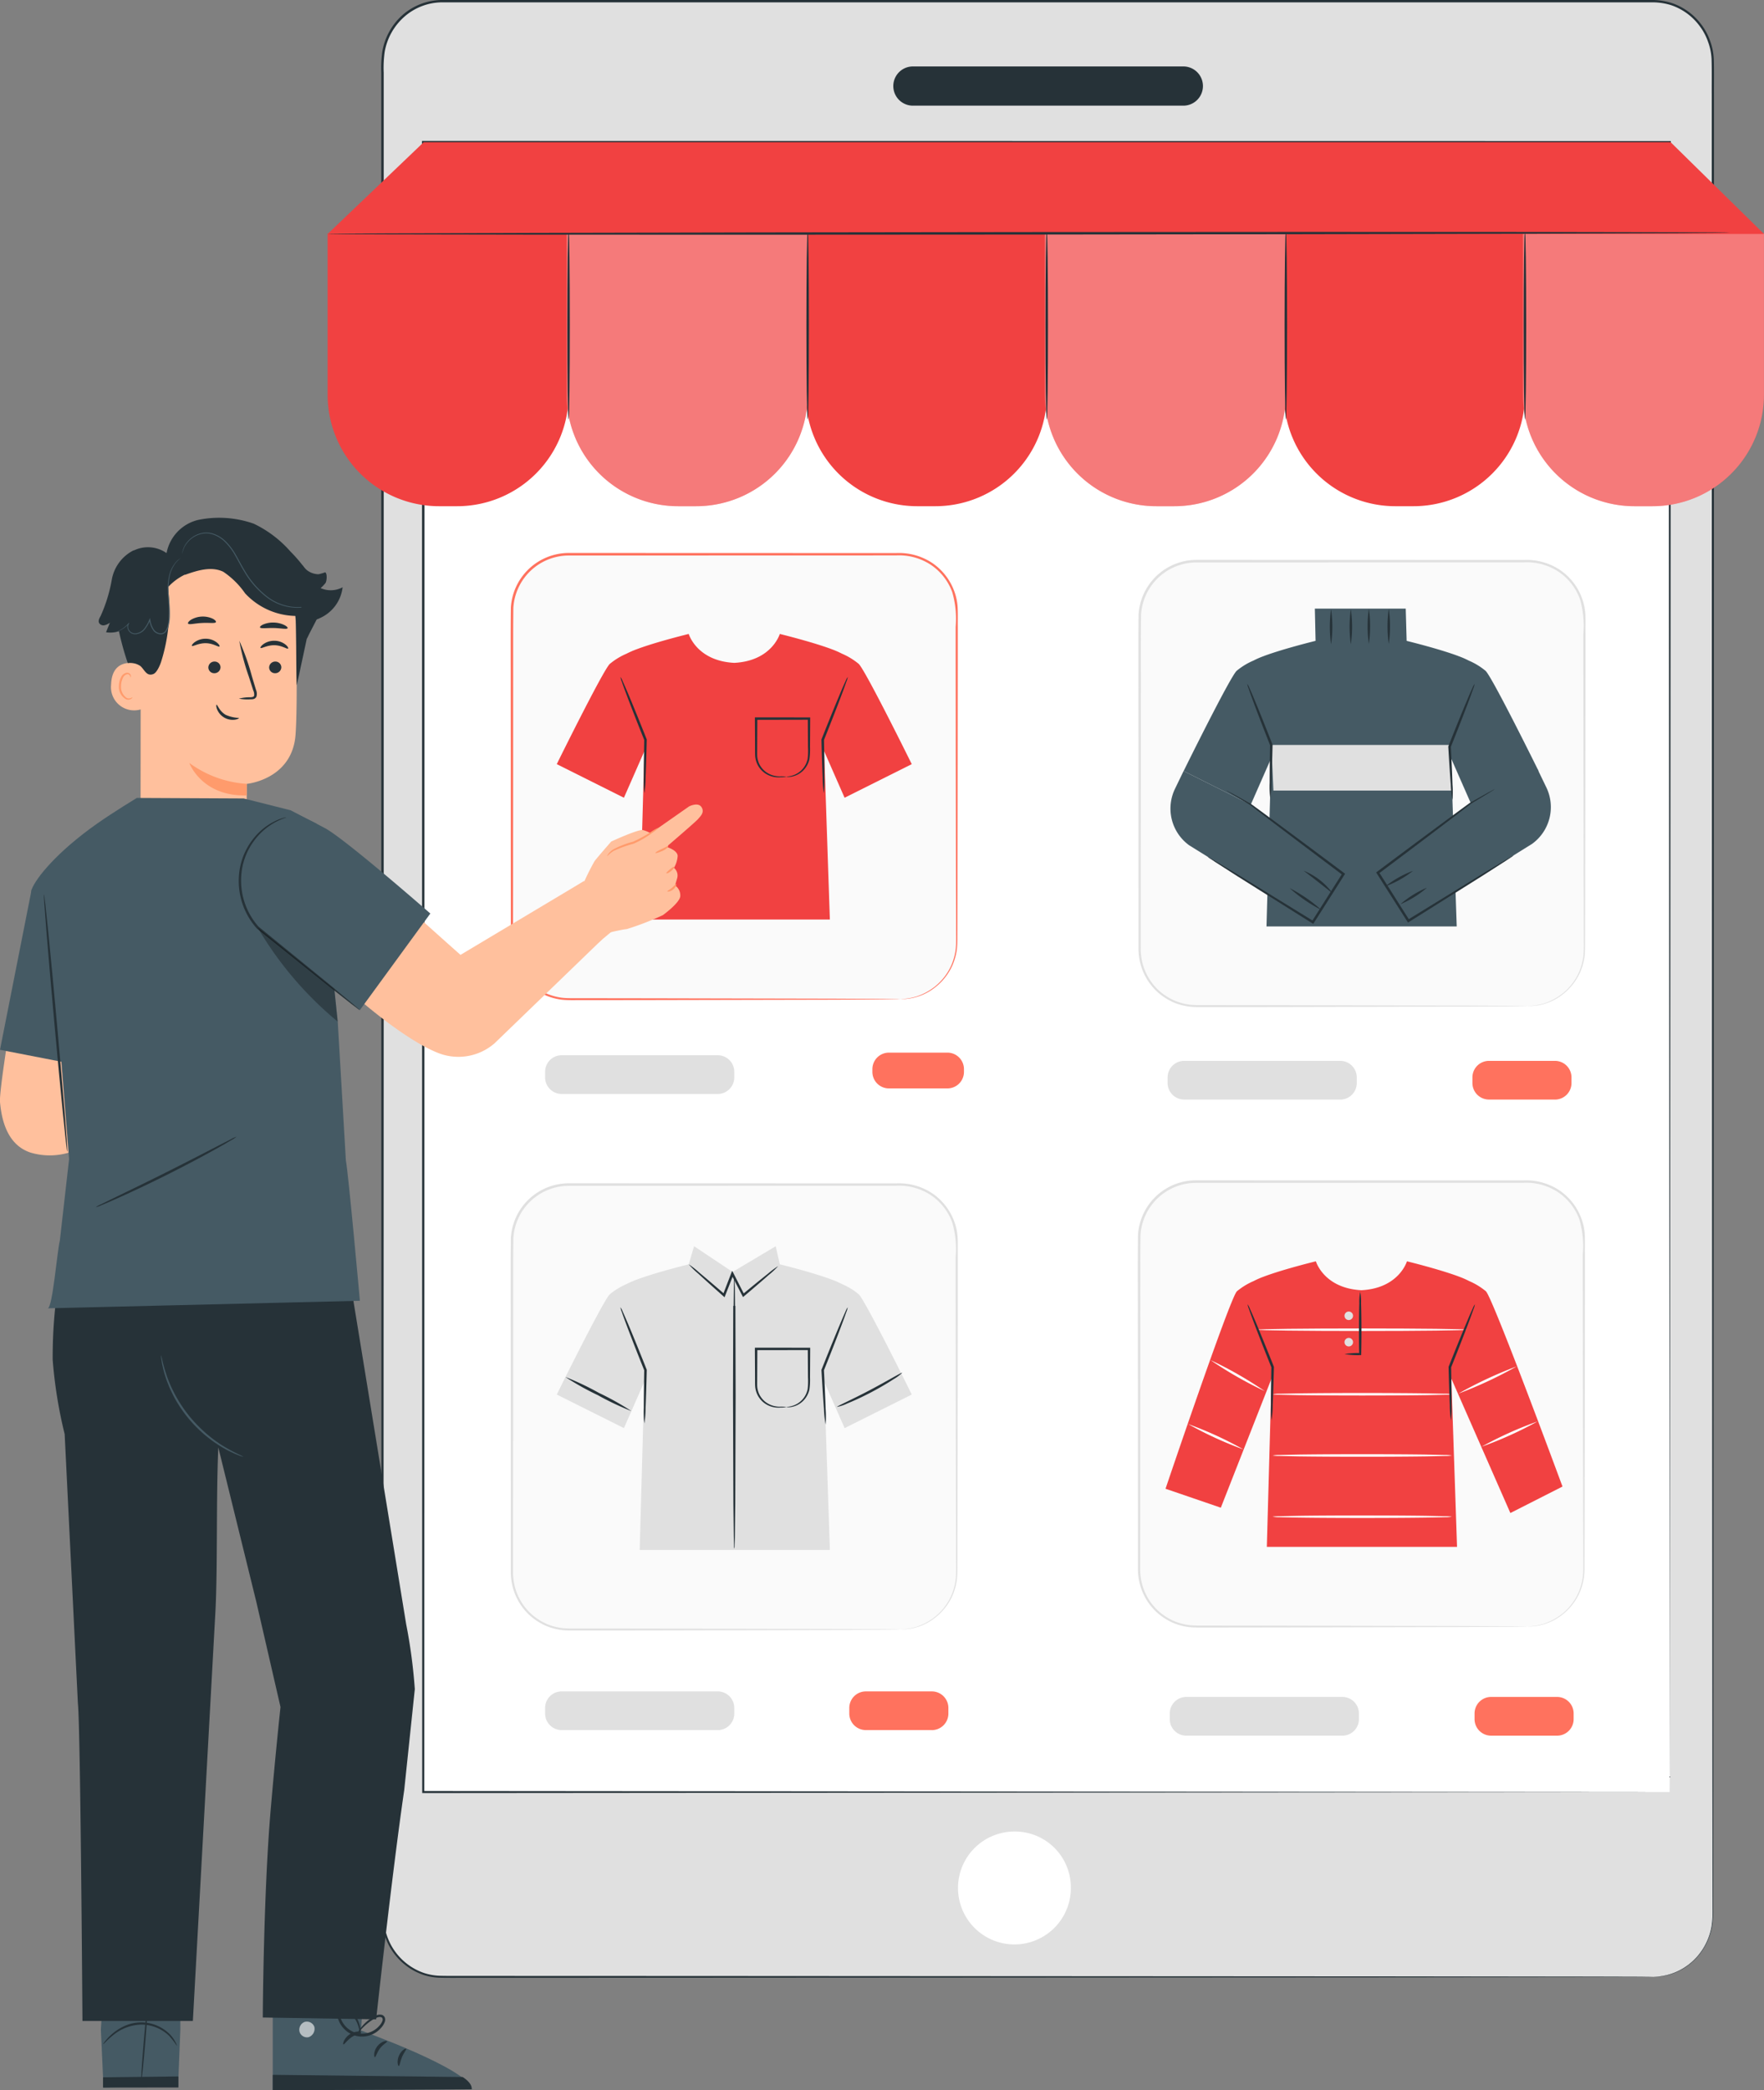 <svg xmlns="http://www.w3.org/2000/svg" xmlns:xlink="http://www.w3.org/1999/xlink" width="169.671" height="200.98" viewBox="0 0 169.671 200.98"><rect x="0" y="0" width="169.671" height="200.98" fill="#808080" stroke="none"/><defs><clipPath id="a"><rect width="169.671" height="200.981" fill="none"/></clipPath><clipPath id="c"><rect width="23.18" height="26.222" fill="none"/></clipPath><clipPath id="f"><rect width="1.482" height="1.535" fill="none"/></clipPath><clipPath id="g"><rect width="7.705" height="9.045" fill="none"/></clipPath></defs><g transform="translate(-1040.329 -6470.557)"><g transform="translate(1040.329 6470.557)"><g clip-path="url(#a)"><g clip-path="url(#a)"><path d="M200.589,190.214H84.047a5.811,5.811,0,0,1-5.711-5.907V6.165A5.811,5.811,0,0,1,84.047.258H200.589A5.812,5.812,0,0,1,206.3,6.166v178.14a5.812,5.812,0,0,1-5.711,5.908" transform="translate(-41.549 -0.137)" fill="#e0e0e0"/><path d="M200.451,190.077s.137-.011.406-.028a3.392,3.392,0,0,0,.5-.063,4.9,4.9,0,0,0,.683-.159,5.7,5.7,0,0,0,1.756-.9,5.818,5.818,0,0,0,1.723-2.1,5.99,5.99,0,0,0,.513-1.561,9.681,9.681,0,0,0,.1-1.828q0-1.929-.006-4.217c0-3.048-.007-6.565-.011-10.523-.009-15.838-.023-38.751-.038-67.064,0-14.157-.009-29.664-.015-46.312q0-12.485-.006-25.8,0-6.65,0-13.492,0-3.42,0-6.885c-.008-1.152.017-2.321-.018-3.47A5.6,5.6,0,0,0,205.693,4a5.55,5.55,0,0,0-.81-1.508,5.651,5.651,0,0,0-2.749-2,6.053,6.053,0,0,0-1.706-.267h-8.921l-14.539,0-29.986,0-63.058,0A5.548,5.548,0,0,0,80.3,1.612a5.838,5.838,0,0,0-1.889,3.383,10.909,10.909,0,0,0-.094,1.986V13q0,8,0,15.895,0,15.782,0,31.075c0,20.374,0,40.026-.007,58.746s-.008,36.51-.011,53.159q0,6.243,0,12.269a6.134,6.134,0,0,0,.7,2.836,5.77,5.77,0,0,0,1.956,2.126,5.658,5.658,0,0,0,1.3.622,5.545,5.545,0,0,0,1.416.245c.967.026,1.944.008,2.908.014l22.222.008,67.061.039,18.233.023,4.741.012c1.068,0,1.615.012,1.615.012s-.547.008-1.615.012l-4.741.012-18.233.023-67.061.038-22.222.008c-.967-.006-1.933.013-2.916-.012a5.744,5.744,0,0,1-1.466-.253,5.85,5.85,0,0,1-1.349-.642,5.966,5.966,0,0,1-2.023-2.2,6.332,6.332,0,0,1-.723-2.927q0-6.024,0-12.269c0-16.649-.007-34.438-.011-53.159s0-38.373-.007-58.746q0-15.28,0-31.075,0-7.891,0-15.895V6.98a11.172,11.172,0,0,1,.1-2.027A6.084,6.084,0,0,1,80.143,1.43,5.789,5.789,0,0,1,83.925,0l63.058,0,29.986,0,14.539,0h8.921A6.264,6.264,0,0,1,202.2.287a5.873,5.873,0,0,1,2.858,2.075,5.771,5.771,0,0,1,.84,1.566,5.8,5.8,0,0,1,.354,1.736c.035,1.174.009,2.325.017,3.483q0,3.465,0,6.885,0,6.84,0,13.492,0,13.3-.006,25.8c-.005,16.648-.01,32.155-.015,46.312-.016,28.313-.029,51.227-.039,67.064,0,3.958-.008,7.475-.011,10.523q0,2.286-.006,4.217a9.652,9.652,0,0,1-.107,1.838,6.015,6.015,0,0,1-.523,1.572,5.85,5.85,0,0,1-1.745,2.107,5.706,5.706,0,0,1-1.771.895,4.868,4.868,0,0,1-.687.153,3.378,3.378,0,0,1-.5.057c-.271.012-.407.015-.407.015" transform="translate(-41.411)" fill="#263238"/><path d="M207.074,380.335a5.428,5.428,0,1,1-5.427-5.329,5.379,5.379,0,0,1,5.427,5.329" transform="translate(-104.073 -198.9)" fill="#fff"/><path d="M210.925,17.374H184.791a1.886,1.886,0,0,1,0-3.77h26.134a1.886,1.886,0,0,1,0,3.77" transform="translate(-97.044 -7.215)" fill="#263238"/><rect width="119.894" height="158.636" transform="translate(40.712 13.673)" fill="#fff"/><path d="M206.45,187.615c0-.962-.045-64.615-.109-158.636l.109.109L86.569,29.1h-.013l.121-.121c-.008,59.046-.015,113.794-.022,158.636l-.1-.1,119.894.1-119.894.1h-.1v-.1c-.006-44.842-.014-99.59-.022-158.636v-.121h.134l119.881.012h.109v.109c-.064,94.021-.108,157.675-.109,158.636" transform="translate(-45.844 -15.306)" fill="#263238"/><path d="M79.558,74.03H77.812A10.718,10.718,0,0,1,67.1,63.313v-15.5h23.18v15.5A10.718,10.718,0,0,1,79.558,74.03" transform="translate(-35.587 -25.357)" fill="#f14141"/><path d="M128.527,74.03h-1.746a10.718,10.718,0,0,1-10.718-10.717v-15.5h23.18v15.5A10.717,10.717,0,0,1,128.527,74.03" transform="translate(-61.559 -25.357)" fill="#f14141"/><path d="M177.5,74.03h-1.745a10.718,10.718,0,0,1-10.718-10.717v-15.5h23.18v15.5A10.717,10.717,0,0,1,177.5,74.03" transform="translate(-87.532 -25.357)" fill="#f14141"/><path d="M226.466,74.03h-1.745A10.718,10.718,0,0,1,214,63.313v-15.5a0,0,0,0,1,0,0H237.18a0,0,0,0,1,0,0v15.5A10.717,10.717,0,0,1,226.466,74.03" transform="translate(-113.505 -25.357)" fill="#f14141"/><path d="M275.435,74.03H273.69a10.718,10.718,0,0,1-10.718-10.717v-15.5h23.181v15.5A10.718,10.718,0,0,1,275.435,74.03" transform="translate(-139.478 -25.357)" fill="#f14141"/><path d="M324.4,74.03h-1.745a10.718,10.718,0,0,1-10.718-10.717v-15.5h23.18v15.5A10.718,10.718,0,0,1,324.4,74.03" transform="translate(-165.451 -25.357)" fill="#f14141"/><g transform="translate(54.505 22.451)" opacity="0.3"><g clip-path="url(#c)"><path d="M128.527,74.03h-1.746a10.718,10.718,0,0,1-10.718-10.717v-15.5h23.18v15.5A10.717,10.717,0,0,1,128.527,74.03" transform="translate(-116.064 -47.808)" fill="#fff"/></g></g><g transform="translate(100.498 22.451)" opacity="0.3"><g clip-path="url(#c)"><path d="M226.466,74.03h-1.745A10.718,10.718,0,0,1,214,63.313v-15.5a0,0,0,0,1,0,0H237.18a0,0,0,0,1,0,0v15.5A10.717,10.717,0,0,1,226.466,74.03" transform="translate(-214.003 -47.808)" fill="#fff"/></g></g><g transform="translate(146.49 22.451)" opacity="0.3"><g clip-path="url(#c)"><path d="M324.4,74.03h-1.745a10.718,10.718,0,0,1-10.718-10.717v-15.5h23.18v15.5A10.718,10.718,0,0,1,324.4,74.03" transform="translate(-311.941 -47.808)" fill="#fff"/></g></g><path d="M116.32,47.192c.067,0,.121,4.066.121,9.082s-.054,9.082-.121,9.082-.121-4.065-.121-9.082.054-9.082.121-9.082" transform="translate(-61.631 -25.03)" fill="#263238"/><path d="M165.289,47.192c.067,0,.121,4.066.121,9.082s-.054,9.082-.121,9.082-.121-4.065-.121-9.082.054-9.082.121-9.082" transform="translate(-87.604 -25.03)" fill="#263238"/><path d="M214.258,47.192c.067,0,.121,4.066.121,9.082s-.054,9.082-.121,9.082-.121-4.065-.121-9.082.054-9.082.121-9.082" transform="translate(-113.576 -25.03)" fill="#263238"/><path d="M263.228,47.192c.067,0,.121,4.066.121,9.082s-.055,9.082-.121,9.082-.121-4.065-.121-9.082.054-9.082.121-9.082" transform="translate(-139.549 -25.03)" fill="#263238"/><path d="M312.2,47.192c.067,0,.121,4.066.121,9.082s-.054,9.082-.121,9.082-.121-4.065-.121-9.082.054-9.082.121-9.082" transform="translate(-165.522 -25.03)" fill="#263238"/><path d="M205.258,37.94l-8.979-8.823H76.339L67.1,37.94Z" transform="translate(-35.587 -15.443)" fill="#f14141"/><path d="M201.971,47.556c0,.067-30.195.149-67.434.183S67.1,47.747,67.1,47.681s30.188-.149,67.44-.184,67.435-.008,67.435.059" transform="translate(-35.587 -25.184)" fill="#263238"/><path d="M128.253,219.784H113.24a1.59,1.59,0,0,1-1.591-1.591v-.541a1.591,1.591,0,0,1,1.591-1.591h15.013a1.591,1.591,0,0,1,1.591,1.591v.541a1.591,1.591,0,0,1-1.591,1.591" transform="translate(-59.218 -114.597)" fill="#e0e0e0"/><path d="M185.9,218.969h-5.627a1.59,1.59,0,0,1-1.59-1.591v-.259a1.59,1.59,0,0,1,1.59-1.591H185.9a1.591,1.591,0,0,1,1.591,1.591v.259a1.591,1.591,0,0,1-1.591,1.591" transform="translate(-94.772 -114.315)" fill="#ff725e"/><path d="M128.253,350.028H113.24a1.59,1.59,0,0,1-1.591-1.591V347.9a1.591,1.591,0,0,1,1.591-1.591h15.013a1.591,1.591,0,0,1,1.591,1.591v.541a1.591,1.591,0,0,1-1.591,1.591" transform="translate(-59.218 -183.677)" fill="#e0e0e0"/><path d="M181.891,350.028h-6.349a1.59,1.59,0,0,1-1.59-1.591V347.9a1.591,1.591,0,0,1,1.59-1.591h6.349a1.591,1.591,0,0,1,1.591,1.591v.541a1.591,1.591,0,0,1-1.591,1.591" transform="translate(-92.262 -183.677)" fill="#ff725e"/><path d="M255.755,220.928H240.741a1.59,1.59,0,0,1-1.59-1.591V218.8a1.591,1.591,0,0,1,1.59-1.591h15.013a1.591,1.591,0,0,1,1.591,1.591v.541a1.591,1.591,0,0,1-1.591,1.591" transform="translate(-126.843 -115.204)" fill="#e0e0e0"/><path d="M309.52,220.928h-6.348a1.59,1.59,0,0,1-1.591-1.591V218.8a1.591,1.591,0,0,1,1.591-1.591h6.348a1.591,1.591,0,0,1,1.591,1.591v.541a1.591,1.591,0,0,1-1.591,1.591" transform="translate(-159.956 -115.204)" fill="#ff725e"/><path d="M256.194,351.172H241.181a1.59,1.59,0,0,1-1.591-1.591v-.541a1.591,1.591,0,0,1,1.591-1.591h15.013a1.591,1.591,0,0,1,1.591,1.591v.541a1.591,1.591,0,0,1-1.591,1.591" transform="translate(-127.076 -184.284)" fill="#e0e0e0"/><path d="M309.959,351.172h-6.348a1.59,1.59,0,0,1-1.591-1.591v-.541a1.591,1.591,0,0,1,1.591-1.591h6.348a1.591,1.591,0,0,1,1.591,1.591v.541a1.59,1.59,0,0,1-1.591,1.591" transform="translate(-160.189 -184.284)" fill="#ff725e"/><path d="M142.154,156.27H110.31a5.469,5.469,0,0,1-5.469-5.47V118.957a5.469,5.469,0,0,1,5.469-5.47h31.844a5.47,5.47,0,0,1,5.47,5.47V150.8a5.47,5.47,0,0,1-5.47,5.47" transform="translate(-55.607 -60.192)" fill="#fafafa"/><path d="M142.017,156.133s.141-.015.416-.033a6.043,6.043,0,0,0,1.2-.234,5.675,5.675,0,0,0,1.738-.93,5.472,5.472,0,0,0,1.626-2.119,5.74,5.74,0,0,0,.405-1.546c.05-.558.029-1.157.031-1.778q0-1.868-.01-4.051c-.006-2.907-.011-6.217-.018-9.874s-.009-7.666-.015-11.968q0-1.613,0-3.281a9.206,9.206,0,0,0-.324-3.312,5.386,5.386,0,0,0-2.069-2.646,5.569,5.569,0,0,0-3.339-.9l-31.473.009a5.35,5.35,0,0,0-5.337,5.033c-.032,2.7-.01,5.394-.018,8.023,0,5.265,0,10.343-.007,15.181q0,3.628-.005,7.069,0,.859,0,1.706a5.676,5.676,0,0,0,.2,1.633,5.4,5.4,0,0,0,1.718,2.665,5.835,5.835,0,0,0,1.332.821,5.7,5.7,0,0,0,1.486.394c.5.052,1.02.039,1.53.041l1.513,0,5.743.008,17.33.038,4.712.023,1.225.012c.276,0,.417.012.417.012s-.141.009-.417.013l-1.225.012-4.712.023-17.33.038-5.743.008-1.513,0c-.508,0-1.023.014-1.552-.039a5.911,5.911,0,0,1-1.542-.405,6.053,6.053,0,0,1-1.383-.849,5.6,5.6,0,0,1-1.789-2.763,5.909,5.909,0,0,1-.214-1.689q0-.847,0-1.706,0-3.438-.005-7.069c0-4.838,0-9.916-.007-15.181.007-2.635-.018-5.3.015-8.037a5.59,5.59,0,0,1,5.577-5.261l31.473.01a5.786,5.786,0,0,1,3.461.94,5.6,5.6,0,0,1,2.148,2.756,5.318,5.318,0,0,1,.323,1.7c.018.571,0,1.127.008,1.684q0,1.667,0,3.281c-.005,4.3-.01,8.309-.015,11.968s-.013,6.967-.018,9.874q-.006,2.179-.01,4.051c-.006.622.012,1.217-.042,1.79a5.813,5.813,0,0,1-.423,1.572,5.525,5.525,0,0,1-1.668,2.138,5.279,5.279,0,0,1-2.976,1.132c-.277.01-.418.008-.418.008" transform="translate(-55.47 -60.056)" fill="#ff725e"/><path d="M148.182,142.32s-4.416-8.953-5.094-9.632a6.517,6.517,0,0,0-1.615-.987,8.47,8.47,0,0,0-1.018-.442l-.072-.028h0c-1.905-.7-4.893-1.429-4.893-1.429s-.762,2.594-4.38,2.78c-3.618-.186-4.38-2.78-4.38-2.78s-2.988.726-4.893,1.429h0l-.072.028a8.439,8.439,0,0,0-1.018.442,6.513,6.513,0,0,0-1.615.987c-.679.679-5.094,9.632-5.094,9.632l6.459,3.23,1.963-4.468-.447,16.18h18.293l-.547-16.18,1.963,4.468Z" transform="translate(-60.485 -68.846)" fill="#f14141"/><path d="M129.375,149.758a9.577,9.577,0,0,1-.049-1.477c0-.919.01-2.2.037-3.64l.008.047-.255-.64c-.594-1.49-1.119-2.843-1.487-3.827-.185-.492-.33-.891-.425-1.17a1.688,1.688,0,0,1-.125-.441,1.658,1.658,0,0,1,.213.406c.122.268.292.657.5,1.142.41.968.959,2.311,1.553,3.8l.255.64.009.023v.024c-.034,1.443-.076,2.721-.116,3.639a9.605,9.605,0,0,1-.112,1.474" transform="translate(-67.399 -73.517)" fill="#263238"/><path d="M168.474,149.758a9.6,9.6,0,0,1-.112-1.474c-.04-.918-.082-2.2-.116-3.639v-.024l.009-.023.255-.64c.594-1.49,1.143-2.833,1.553-3.8.2-.484.374-.874.5-1.142a1.658,1.658,0,0,1,.213-.406,1.688,1.688,0,0,1-.125.441c-.1.278-.24.678-.425,1.17-.369.984-.893,2.338-1.487,3.827l-.256.64.009-.047c.027,1.442.039,2.721.037,3.64a9.575,9.575,0,0,1-.049,1.477" transform="translate(-89.236 -73.517)" fill="#263238"/><path d="M157.67,152.581c0-.02.181-.016.495-.1a2.117,2.117,0,0,0,1.523-1.618,6.561,6.561,0,0,0,.034-1.141c-.005-.832-.011-1.752-.017-2.738l.115.115-2.935.006-2.15,0,.118-.118c-.006,1.086-.011,2.1-.016,3.028,0,.229-.009.455.009.657a2.181,2.181,0,0,0,.148.579,2.09,2.09,0,0,0,.647.841,2.258,2.258,0,0,0,1.453.452,3.018,3.018,0,0,1,.576.041,3.022,3.022,0,0,1-.576.041,2.267,2.267,0,0,1-1.545-.412,2.222,2.222,0,0,1-.722-.89,2.338,2.338,0,0,1-.174-.628c-.025-.229-.019-.45-.022-.679,0-.924-.01-1.942-.015-3.028v-.118h.119l2.15,0,2.935.006h.116v.115c-.006.987-.012,1.907-.017,2.738a6.426,6.426,0,0,1-.062,1.177,2.255,2.255,0,0,1-.452.919,2.137,2.137,0,0,1-1.221.737,1.662,1.662,0,0,1-.381.038c-.087,0-.131-.007-.131-.013" transform="translate(-82.007 -77.895)" fill="#263238"/><path d="M142.154,285.33H110.31a5.469,5.469,0,0,1-5.469-5.47V248.017a5.469,5.469,0,0,1,5.469-5.47h31.844a5.47,5.47,0,0,1,5.47,5.47V279.86a5.47,5.47,0,0,1-5.47,5.47" transform="translate(-55.607 -128.645)" fill="#fafafa"/><path d="M142.017,285.193s.141-.016.416-.033a6.037,6.037,0,0,0,1.2-.234,5.675,5.675,0,0,0,1.738-.93,5.473,5.473,0,0,0,1.626-2.119,5.739,5.739,0,0,0,.405-1.546c.05-.558.029-1.157.031-1.778q0-1.868-.01-4.051c-.006-2.907-.011-6.217-.018-9.874s-.009-7.666-.015-11.968q0-1.613,0-3.281a9.2,9.2,0,0,0-.324-3.312,5.386,5.386,0,0,0-2.069-2.647,5.568,5.568,0,0,0-3.339-.9l-31.473.009a5.35,5.35,0,0,0-5.337,5.033c-.032,2.7-.01,5.394-.018,8.023,0,5.265,0,10.343-.007,15.181q0,3.628-.005,7.07,0,.859,0,1.706a5.676,5.676,0,0,0,.2,1.633,5.4,5.4,0,0,0,1.718,2.665,5.835,5.835,0,0,0,1.332.821,5.693,5.693,0,0,0,1.486.394c.5.051,1.02.039,1.53.041l1.513,0,5.743.008,17.33.038,4.712.023,1.225.012c.276,0,.417.012.417.012s-.141.008-.417.012l-1.225.012-4.712.023-17.33.039-5.743.008-1.513,0c-.508,0-1.023.014-1.552-.039a5.911,5.911,0,0,1-1.542-.405,6.054,6.054,0,0,1-1.383-.849,5.6,5.6,0,0,1-1.789-2.763,5.91,5.91,0,0,1-.214-1.689q0-.847,0-1.706,0-3.438-.005-7.07c0-4.838,0-9.916-.007-15.181.007-2.635-.018-5.3.015-8.037a5.59,5.59,0,0,1,5.577-5.261l31.473.01a5.786,5.786,0,0,1,3.461.94,5.6,5.6,0,0,1,2.148,2.756,5.313,5.313,0,0,1,.323,1.7c.018.571,0,1.127.008,1.684q0,1.667,0,3.281c-.005,4.3-.01,8.309-.015,11.968s-.013,6.967-.018,9.874q-.006,2.179-.01,4.051c-.006.622.012,1.217-.042,1.79a5.813,5.813,0,0,1-.423,1.572,5.524,5.524,0,0,1-1.668,2.138,5.278,5.278,0,0,1-2.976,1.132c-.277.01-.418.009-.418.009" transform="translate(-55.47 -128.508)" fill="#e0e0e0"/><path d="M135.491,256.9s2.988.726,4.893,1.43h0l.072.028a8.361,8.361,0,0,1,1.018.442,6.5,6.5,0,0,1,1.615.987c.679.679,5.094,9.632,5.094,9.632l-6.459,3.229-1.963-4.468.547,16.18H122.014l.447-16.18-1.963,4.468-6.459-3.229s4.415-8.954,5.094-9.632a6.507,6.507,0,0,1,1.615-.987,8.358,8.358,0,0,1,1.018-.442l.072-.028h0c1.906-.7,4.893-1.43,4.893-1.43l.513-1.74,3.707,2.471,4.145-2.471Z" transform="translate(-60.485 -135.332)" fill="#e0e0e0"/><path d="M129.375,278.817a9.576,9.576,0,0,1-.049-1.477c0-.919.01-2.2.037-3.64l.008.047-.255-.639c-.594-1.49-1.119-2.843-1.487-3.827-.185-.492-.33-.891-.425-1.17a1.688,1.688,0,0,1-.125-.441,1.659,1.659,0,0,1,.213.406c.122.268.292.657.5,1.142.41.968.959,2.311,1.553,3.8l.255.64.009.023v.024c-.034,1.443-.076,2.721-.116,3.639a9.6,9.6,0,0,1-.112,1.474" transform="translate(-67.399 -141.969)" fill="#263238"/><path d="M168.651,278.95a10.085,10.085,0,0,1-.163-1.512c-.073-.942-.158-2.253-.241-3.729v-.026l.01-.025.229-.575c.6-1.507,1.157-2.867,1.571-3.847.207-.49.378-.884.5-1.155a1.732,1.732,0,0,1,.215-.411,1.716,1.716,0,0,1-.127.446c-.1.282-.244.686-.431,1.184-.373,1-.9,2.365-1.506,3.872l-.23.575.008-.051c.077,1.476.134,2.789.163,3.733a10.084,10.084,0,0,1,0,1.521" transform="translate(-89.236 -141.969)" fill="#263238"/><path d="M157.67,281.641c0-.02.181-.016.495-.1a2.116,2.116,0,0,0,1.523-1.618,6.561,6.561,0,0,0,.034-1.141c-.005-.832-.011-1.752-.017-2.738l.115.115-2.935.006-2.15,0,.118-.118c-.006,1.086-.011,2.1-.016,3.028,0,.23-.009.456.009.657a2.181,2.181,0,0,0,.148.578,2.09,2.09,0,0,0,.647.841,2.257,2.257,0,0,0,1.453.452,3.032,3.032,0,0,1,.576.041,3.02,3.02,0,0,1-.576.041,2.267,2.267,0,0,1-1.545-.412,2.222,2.222,0,0,1-.722-.89,2.337,2.337,0,0,1-.174-.628c-.025-.229-.019-.45-.022-.679,0-.924-.01-1.942-.015-3.028v-.118h.119l2.15,0,2.935.006h.116v.115c-.006.986-.012,1.906-.017,2.738a6.426,6.426,0,0,1-.062,1.177,2.256,2.256,0,0,1-.452.919,2.139,2.139,0,0,1-1.221.737,1.663,1.663,0,0,1-.381.038c-.087,0-.131-.007-.131-.013" transform="translate(-82.007 -146.347)" fill="#263238"/><path d="M122.144,285.209a26.552,26.552,0,0,1-3.231-1.531,26.436,26.436,0,0,1-3.12-1.747,26.586,26.586,0,0,1,3.231,1.532,26.55,26.55,0,0,1,3.12,1.746" transform="translate(-61.415 -149.532)" fill="#263238"/><path d="M270.718,157.687H238.874a5.469,5.469,0,0,1-5.469-5.47V120.374a5.469,5.469,0,0,1,5.469-5.47h31.844a5.47,5.47,0,0,1,5.47,5.47v31.844a5.47,5.47,0,0,1-5.47,5.47" transform="translate(-123.796 -60.944)" fill="#fafafa"/><path d="M270.581,157.55s.141-.016.416-.033a6.037,6.037,0,0,0,1.2-.234,5.674,5.674,0,0,0,1.738-.93,5.471,5.471,0,0,0,1.626-2.119,5.736,5.736,0,0,0,.405-1.546c.05-.558.029-1.157.031-1.778q0-1.868-.01-4.051c-.006-2.907-.011-6.217-.018-9.874s-.01-7.666-.015-11.968q0-1.613,0-3.281a9.2,9.2,0,0,0-.324-3.312,5.386,5.386,0,0,0-2.069-2.647,5.568,5.568,0,0,0-3.339-.9l-31.473.009a5.35,5.35,0,0,0-5.337,5.033c-.032,2.7-.01,5.394-.018,8.023,0,5.265,0,10.343-.007,15.181q0,3.628-.005,7.07,0,.859,0,1.706a5.692,5.692,0,0,0,.2,1.633,5.4,5.4,0,0,0,1.719,2.665,5.835,5.835,0,0,0,1.332.821,5.694,5.694,0,0,0,1.486.394c.5.052,1.02.039,1.53.041l1.513,0,5.743.008,17.33.039,4.712.023,1.225.012c.276,0,.417.012.417.012s-.141.008-.417.012l-1.225.012-4.712.023-17.33.039-5.743.008-1.513,0c-.508,0-1.023.014-1.552-.039a5.91,5.91,0,0,1-1.542-.405,6.054,6.054,0,0,1-1.383-.849,5.6,5.6,0,0,1-1.789-2.763,5.908,5.908,0,0,1-.214-1.689q0-.847,0-1.706,0-3.438-.005-7.07c0-4.838,0-9.916-.007-15.181.007-2.635-.018-5.3.015-8.037a5.59,5.59,0,0,1,5.577-5.261l31.473.009a5.793,5.793,0,0,1,3.461.94,5.6,5.6,0,0,1,2.148,2.756,5.324,5.324,0,0,1,.323,1.7c.018.571,0,1.127.008,1.684q0,1.667,0,3.281c-.005,4.3-.01,8.309-.015,11.968s-.013,6.967-.018,9.874q-.006,2.179-.01,4.051c-.006.622.013,1.217-.042,1.79a5.811,5.811,0,0,1-.423,1.572,5.525,5.525,0,0,1-1.668,2.138A5.279,5.279,0,0,1,271,157.541c-.277.01-.418.009-.418.009" transform="translate(-123.659 -60.807)" fill="#e0e0e0"/><path d="M263.88,127.722s2.988.726,4.893,1.429h0l.072.029a8.36,8.36,0,0,1,1.018.442,6.49,6.49,0,0,1,1.615.987c.679.679,5.094,9.632,5.094,9.632l-6.459,3.23L268.149,139l.547,16.181H250.4L250.85,139l-1.963,4.469-6.459-3.23s4.415-8.953,5.094-9.632a6.493,6.493,0,0,1,1.615-.987,8.36,8.36,0,0,1,1.018-.442l.072-.029h0c1.906-.7,4.893-1.429,4.893-1.429l-.069-3.1h8.741Z" transform="translate(-128.581 -66.1)" fill="#455a64"/><path d="M253.439,172.412l-11.9-7.4a4.361,4.361,0,0,1-1.367-5.429l.827-1.712,6.46,3.229,8.916,6.679Z" transform="translate(-127.156 -83.735)" fill="#455a64"/><path d="M249.2,161.871a.67.67,0,0,1,.164.074l.461.248,1.731.971,0,0,0,0c1.982,1.449,5.219,3.848,8.948,6.637l.089.067-.06.094-.952,1.5-1.99,3.127-.063.1-.1-.062-7.209-4.531-2.094-1.343-.556-.369a.98.98,0,0,1-.185-.139.962.962,0,0,1,.207.1l.577.335,2.131,1.284,7.254,4.459-.161.037,1.984-3.13.953-1.5.029.16c-3.724-2.8-6.937-5.226-8.885-6.721l.006,0-1.7-1.026-.443-.278a.661.661,0,0,1-.146-.106" transform="translate(-131.213 -85.854)" fill="#263238"/><path d="M285.147,172.116l11.9-7.4a4.361,4.361,0,0,0,1.367-5.429l-.827-1.712-6.46,3.23-8.916,6.679Z" transform="translate(-149.68 -83.578)" fill="#455a64"/><path d="M293.265,161.575a.688.688,0,0,1-.146.106l-.443.278-1.7,1.026.006,0c-1.947,1.495-5.16,3.926-8.885,6.722l.029-.161.953,1.5,1.984,3.13-.161-.037,7.254-4.459,2.131-1.284.577-.335a.994.994,0,0,1,.207-.1.954.954,0,0,1-.185.139l-.556.369-2.094,1.343-7.209,4.531-.1.062-.063-.1-1.99-3.127-.952-1.5-.059-.094.089-.067c3.729-2.789,6.966-5.188,8.948-6.637l0,0h0l1.731-.972.461-.248a.675.675,0,0,1,.165-.075" transform="translate(-149.498 -85.698)" fill="#263238"/><path d="M272.5,128.112a11.784,11.784,0,0,1,0-3.371,11.781,11.781,0,0,1,0,3.371" transform="translate(-144.469 -66.161)" fill="#263238"/><path d="M276.541,128.112a11.784,11.784,0,0,1,0-3.371,11.784,11.784,0,0,1,0,3.371" transform="translate(-146.611 -66.161)" fill="#263238"/><path d="M280.233,128.035a11.784,11.784,0,0,1,0-3.371,11.784,11.784,0,0,1,0,3.371" transform="translate(-148.569 -66.121)" fill="#263238"/><path d="M284.313,128.035a11.784,11.784,0,0,1,0-3.371,11.781,11.781,0,0,1,0,3.371" transform="translate(-150.733 -66.121)" fill="#263238"/><path d="M277.828,156.915H260.593l-.2-4.389h17.142Z" transform="translate(-138.108 -80.899)" fill="#e0e0e0"/><path d="M257.67,151.011a9.528,9.528,0,0,1-.05-1.48c0-.919.01-2.2.038-3.638l.008.046-.219-.554c-.578-1.468-1.088-2.8-1.446-3.772-.179-.485-.32-.879-.412-1.153a1.628,1.628,0,0,1-.121-.435,1.6,1.6,0,0,1,.208.4c.119.263.285.648.484,1.125.4.954.935,2.278,1.512,3.747.075.19.148.377.217.554l.009.023v.024c-.033,1.439-.075,2.718-.116,3.637a9.594,9.594,0,0,1-.112,1.476" transform="translate(-135.496 -74.268)" fill="#263238"/><path d="M297.036,151.174a9.589,9.589,0,0,1-.161-1.471c-.072-.917-.156-2.2-.239-3.638v-.026l.01-.025.253-.637c.594-1.491,1.144-2.835,1.554-3.8.2-.484.374-.875.5-1.143a1.684,1.684,0,0,1,.213-.406,1.692,1.692,0,0,1-.125.441c-.1.278-.24.678-.425,1.17-.369.985-.894,2.339-1.488,3.829l-.255.637.008-.051c.075,1.443.131,2.722.159,3.642a9.59,9.59,0,0,1,0,1.48" transform="translate(-157.332 -74.268)" fill="#263238"/><path d="M267.2,183.941a14.251,14.251,0,0,1-3.056-2.1,14.252,14.252,0,0,1,3.056,2.1" transform="translate(-140.101 -96.447)" fill="#263238"/><path d="M269.816,180.462a187.049,187.049,0,0,0-2.809-2.194,6.467,6.467,0,0,1,2.809,2.194" transform="translate(-141.618 -94.548)" fill="#263238"/><path d="M286.415,178.3a9.563,9.563,0,0,1-2.646,1.485,9.562,9.562,0,0,1,2.646-1.485" transform="translate(-150.508 -94.564)" fill="#263238"/><path d="M289.377,181.754a9.354,9.354,0,0,1-2.547,1.585,9.356,9.356,0,0,1,2.547-1.585" transform="translate(-152.131 -96.397)" fill="#263238"/><path d="M149.663,259.043a7.806,7.806,0,0,1-.893.837c-.579.51-1.4,1.22-2.376,2.044l-.108.091-.066-.126-1.062-2.055.22-.011-.01.026-.8,2.029-.06.153-.122-.108c-.986-.874-1.826-1.63-2.415-2.172a8.211,8.211,0,0,1-.91-.89,8.31,8.31,0,0,1,1,.784c.615.512,1.475,1.244,2.472,2.106l-.182.045.785-2.033.01-.027.1-.252.122.24,1.049,2.061-.174-.035c.983-.811,1.829-1.5,2.433-1.976a7.859,7.859,0,0,1,.982-.731" transform="translate(-74.819 -137.297)" fill="#263238"/><path d="M150.257,287.452a1.384,1.384,0,0,1-.024-.3c-.006-.221-.014-.5-.023-.855-.009-.773-.023-1.839-.038-3.144-.009-2.681-.022-6.335-.036-10.371.009-3.239.017-6.233.023-8.659h.2c0,.557-.008,1.075-.011,1.563h-.173c.016-1.352.03-2.456.039-3.255.009-.363.017-.657.023-.885a1.457,1.457,0,0,1,.025-.309,1.458,1.458,0,0,1,.025.309c.006.228.014.521.023.885.009.8.023,1.9.039,3.255h-.173c0-.487-.007-1.006-.011-1.563h.2c.007,2.426.015,5.419.023,8.659-.014,4.037-.026,7.69-.035,10.371-.016,1.3-.029,2.371-.039,3.144-.009.351-.017.634-.023.855a1.386,1.386,0,0,1-.024.3" transform="translate(-79.631 -138.559)" fill="#263238"/><path d="M177.711,281.065a4.094,4.094,0,0,1-.837.623c-.538.353-1.3.811-2.171,1.267s-1.681.823-2.277,1.064a4.067,4.067,0,0,1-.988.333c-.027-.066,1.425-.7,3.153-1.612s3.081-1.734,3.12-1.675" transform="translate(-90.929 -149.072)" fill="#263238"/><path d="M270.606,284.723H238.762a5.469,5.469,0,0,1-5.469-5.47V247.41a5.469,5.469,0,0,1,5.469-5.47h31.844a5.47,5.47,0,0,1,5.47,5.47v31.844a5.47,5.47,0,0,1-5.47,5.47" transform="translate(-123.736 -128.323)" fill="#fafafa"/><path d="M270.469,284.586s.141-.016.416-.033a6.043,6.043,0,0,0,1.2-.234,5.676,5.676,0,0,0,1.738-.93,5.468,5.468,0,0,0,1.626-2.119,5.739,5.739,0,0,0,.405-1.546c.05-.558.029-1.157.031-1.778q0-1.868-.01-4.051c-.005-2.907-.011-6.217-.018-9.874s-.01-7.666-.015-11.968q0-1.614,0-3.281a9.214,9.214,0,0,0-.324-3.312,5.389,5.389,0,0,0-2.07-2.647,5.567,5.567,0,0,0-3.339-.9l-31.473.009a5.35,5.35,0,0,0-5.337,5.033c-.032,2.7-.01,5.394-.018,8.023,0,5.265,0,10.343-.007,15.181q0,3.628-.005,7.07,0,.859,0,1.706a5.675,5.675,0,0,0,.2,1.633,5.4,5.4,0,0,0,1.718,2.665,5.845,5.845,0,0,0,1.332.821,5.693,5.693,0,0,0,1.486.394c.5.052,1.02.039,1.53.041l1.513,0,5.743.008,17.33.038,4.712.023,1.225.012c.276,0,.417.012.417.012s-.141.008-.417.012l-1.225.012-4.712.023-17.33.039-5.743.008-1.513,0c-.508,0-1.023.014-1.552-.039a5.912,5.912,0,0,1-1.542-.405,6.068,6.068,0,0,1-1.383-.849,5.6,5.6,0,0,1-1.789-2.763,5.91,5.91,0,0,1-.214-1.689q0-.847,0-1.706,0-3.438-.005-7.07c0-4.838,0-9.916-.007-15.181.007-2.635-.018-5.3.015-8.037a5.59,5.59,0,0,1,5.577-5.261l31.473.01a5.79,5.79,0,0,1,3.461.94,5.6,5.6,0,0,1,2.148,2.756,5.314,5.314,0,0,1,.323,1.7c.018.571,0,1.127.008,1.684q0,1.667,0,3.281c-.005,4.3-.01,8.308-.015,11.968s-.013,6.967-.018,9.874q-.006,2.179-.01,4.051c-.006.622.013,1.217-.042,1.79a5.813,5.813,0,0,1-.423,1.572,5.525,5.525,0,0,1-1.668,2.138,5.278,5.278,0,0,1-2.976,1.132c-.277.01-.418.009-.418.009" transform="translate(-123.599 -128.186)" fill="#e0e0e0"/><path d="M276.906,279.911s-6.684-18.093-7.363-18.771a6.508,6.508,0,0,0-1.615-.987,8.217,8.217,0,0,0-1.018-.442l-.072-.028h0c-1.906-.7-4.893-1.429-4.893-1.429s-.762,2.593-4.38,2.78c-3.618-.186-4.38-2.78-4.38-2.78s-2.988.725-4.893,1.429h0l-.072.028a8.217,8.217,0,0,0-1.018.442,6.5,6.5,0,0,0-1.615.987c-.679.678-6.863,18.983-6.863,18.983l5.318,1.822,4.874-12.411-.448,16.18h18.294l-.547-16.18,5.677,12.923Z" transform="translate(-126.617 -136.976)" fill="#f14141"/><path d="M277.7,272.121c0,.067-4.5.121-10.047.121s-10.048-.054-10.048-.121,4.5-.121,10.048-.121,10.047.054,10.047.121" transform="translate(-136.631 -144.266)" fill="#fff"/><path d="M277.9,285.339a3.7,3.7,0,0,1-.678.047l-1.847.038c-1.56.022-3.716.036-6.1.036s-4.536-.014-6.1-.036l-1.848-.038a3.7,3.7,0,0,1-.677-.047,3.593,3.593,0,0,1,.677-.047l1.848-.039c1.56-.022,3.716-.036,6.1-.036s4.536.014,6.1.036l1.847.039a3.6,3.6,0,0,1,.678.047" transform="translate(-138.248 -151.277)" fill="#fff"/><path d="M277.9,297.873a3.656,3.656,0,0,1-.678.047l-1.847.038c-1.56.022-3.716.036-6.1.036s-4.536-.014-6.1-.036l-1.848-.038a3.653,3.653,0,0,1-.677-.047,3.647,3.647,0,0,1,.677-.047l1.848-.039c1.56-.022,3.716-.036,6.1-.036s4.536.014,6.1.036l1.847.039a3.649,3.649,0,0,1,.678.047" transform="translate(-138.248 -157.925)" fill="#fff"/><path d="M277.9,310.408a3.6,3.6,0,0,1-.678.047l-1.847.039c-1.56.022-3.716.036-6.1.036s-4.536-.014-6.1-.036l-1.848-.039a3.593,3.593,0,0,1-.677-.047,3.7,3.7,0,0,1,.677-.047l1.848-.038c1.56-.022,3.716-.035,6.1-.035s4.536.013,6.1.035l1.847.038a3.7,3.7,0,0,1,.678.047" transform="translate(-138.248 -164.573)" fill="#fff"/><path d="M257.827,278.21a9.578,9.578,0,0,1-.049-1.477c0-.919.01-2.2.037-3.64l.008.047-.255-.64c-.594-1.49-1.119-2.843-1.487-3.827-.185-.492-.33-.892-.425-1.17a1.686,1.686,0,0,1-.125-.441,1.67,1.67,0,0,1,.213.406c.122.268.292.657.5,1.142.409.968.959,2.311,1.553,3.8l.255.64.009.023v.024c-.034,1.443-.076,2.721-.116,3.639a9.6,9.6,0,0,1-.112,1.474" transform="translate(-135.529 -141.647)" fill="#263238"/><path d="M296.927,278.21a9.6,9.6,0,0,1-.112-1.474c-.04-.918-.082-2.2-.116-3.639v-.024l.009-.023.255-.64c.594-1.49,1.144-2.833,1.553-3.8.2-.484.374-.874.5-1.142a1.67,1.67,0,0,1,.213-.406,1.691,1.691,0,0,1-.125.441c-.1.278-.24.678-.425,1.17-.369.984-.893,2.337-1.487,3.827l-.255.64.008-.047c.026,1.443.039,2.721.037,3.64a9.585,9.585,0,0,1-.049,1.477" transform="translate(-157.366 -141.647)" fill="#263238"/><path d="M304.314,279.766a39.532,39.532,0,0,1-5.6,2.615,39.536,39.536,0,0,1,5.6-2.615" transform="translate(-158.434 -148.383)" fill="#fff"/><path d="M308.831,291.04a35.995,35.995,0,0,1-5.378,2.428,36.007,36.007,0,0,1,5.378-2.428" transform="translate(-160.949 -154.362)" fill="#fff"/><path d="M253.163,281.464a37.463,37.463,0,0,1-5.223-2.99,37.516,37.516,0,0,1,5.223,2.99" transform="translate(-131.505 -147.698)" fill="#fff"/><path d="M248.681,294.011a35.616,35.616,0,0,1-5.328-2.445,35.56,35.56,0,0,1,5.328,2.445" transform="translate(-129.072 -154.641)" fill="#fff"/><path d="M275.38,270.493a7.919,7.919,0,0,1,1.514-.1l-.1.1c-.015-.617-.024-1.393-.024-2.234,0-1.035.013-1.972.035-2.651a5.005,5.005,0,0,1,.085-1.1,4.97,4.97,0,0,1,.085,1.1c.022.678.036,1.615.036,2.651,0,.841-.009,1.617-.024,2.234l0,.1-.095,0a8.013,8.013,0,0,1-1.514-.1" transform="translate(-146.059 -140.294)" fill="#263238"/><path d="M276.2,268.943a.41.41,0,1,1-.41-.41.41.41,0,0,1,.41.41" transform="translate(-146.059 -142.427)" fill="#e0e0e0"/><path d="M276.2,274.347a.41.41,0,1,1-.41-.41.41.41,0,0,1,.41.41" transform="translate(-146.059 -145.294)" fill="#e0e0e0"/><path d="M28.806,119.873l-.015,17.159c0,2.918,3.5,8.149,8.113,7.942l.375.006c3.989-.481,1.72-5.224,1.72-7.948,0-1.291,0-2.369.011-2.5,0,0,4.368-.407,4.688-4.73.154-2.089.121-6.418.046-10.334a8.075,8.075,0,0,0-7.581-7.9l-.417-.025c-4.518-.014-7.053,3.816-6.941,8.331" transform="translate(-15.27 -59.161)" fill="#ffc09d"/><path d="M44.306,158.223a10.47,10.47,0,0,1-5.531-2.011s1.18,3.245,5.521,3.12Z" transform="translate(-20.566 -82.853)" fill="#ff9b6c"/><path d="M41.951,131.524c-.085.088-.588-.307-1.312-.318s-1.26.35-1.337.258c-.038-.041.05-.2.284-.37a1.81,1.81,0,0,1,1.072-.317,1.746,1.746,0,0,1,1.043.366c.22.179.293.343.251.382" transform="translate(-20.841 -69.362)" fill="#263238"/><path d="M43.844,136.022a.585.585,0,0,1-.6.555.56.56,0,0,1-.57-.564.586.586,0,0,1,.6-.556.56.56,0,0,1,.571.564" transform="translate(-22.634 -71.846)" fill="#263238"/><path d="M48.937,136.765a4.4,4.4,0,0,1,1.092-.129c.171-.007.333-.031.369-.145a.868.868,0,0,0-.082-.51l-.423-1.323a22.221,22.221,0,0,1-.919-3.451,22.309,22.309,0,0,1,1.2,3.369q.21.7.4,1.33a.985.985,0,0,1,.047.672.427.427,0,0,1-.294.231,1.149,1.149,0,0,1-.291.023,4.33,4.33,0,0,1-1.095-.066" transform="translate(-25.956 -69.591)" fill="#263238"/><path d="M41.19,126.766c-.068.162-.649.047-1.342.091-.694.029-1.261.2-1.344.05-.037-.074.07-.223.3-.369a2.273,2.273,0,0,1,2.046-.107c.246.121.365.258.336.335" transform="translate(-20.418 -66.955)" fill="#263238"/><path d="M55.9,128.013c-.074.131-.641-.007-1.325-.02s-1.252.081-1.325-.055c-.032-.065.079-.183.317-.29a2.391,2.391,0,0,1,1.01-.179,2.47,2.47,0,0,1,1.009.236c.237.12.348.245.315.308" transform="translate(-28.239 -67.608)" fill="#263238"/><path d="M25.759,135.924c-.072-.037-2.919-1.062-3.006,1.9a2.228,2.228,0,0,0,2.913,2.355c.008-.085.092-4.257.092-4.257" transform="translate(-12.067 -71.987)" fill="#ffc09d"/><path d="M25.643,140.1c-.013-.01-.053.035-.141.072a.517.517,0,0,1-.386,0,1.278,1.278,0,0,1-.557-1.163,1.712,1.712,0,0,1,.166-.735.6.6,0,0,1,.4-.385.263.263,0,0,1,.3.151c.037.084.017.142.032.148s.065-.048.045-.171a.327.327,0,0,0-.111-.189.39.39,0,0,0-.283-.084.726.726,0,0,0-.553.444,1.754,1.754,0,0,0-.2.82,1.341,1.341,0,0,0,.716,1.3.551.551,0,0,0,.474-.065c.094-.07.111-.136.1-.142" transform="translate(-12.916 -73.056)" fill="#ff9b6c"/><path d="M20.421,115.407a14.516,14.516,0,0,0,1.059-3.469,3.918,3.918,0,0,1,2.1-2.805l.026.011a3.118,3.118,0,0,1,3.138.257,4.053,4.053,0,0,1,3.025-3.188,10.029,10.029,0,0,1,5.359.359,11,11,0,0,1,3.532,2.676,14.528,14.528,0,0,1,1.533,1.814l1.353,4.02-1.1,2.129c-.065.145-.133.29-.215.433v-.009l-.958,4.471c-.078-1.215-.039-5.447-.116-6.662a6.778,6.778,0,0,1-4.859-2.176,7.959,7.959,0,0,0-2.1-2.073c-1.151-.553-2.512-.125-3.714.308l.051-.047a5.415,5.415,0,0,0-1.659,1.227,16.867,16.867,0,0,1-.647,7.143c-.109.347-.41,1.06-.747,1.2-.663.265-.85-.41-1.254-.766a1.76,1.76,0,0,0-1.213-.284,26.51,26.51,0,0,1-.849-3.064,2.7,2.7,0,0,1-1.242.1q.185-.46.372-.92a1.416,1.416,0,0,1-.53.247.482.482,0,0,1-.507-.214c-.116-.226.035-.49.162-.71" transform="translate(-10.724 -56.219)" fill="#263238"/><path d="M29.945,114.268a3.707,3.707,0,0,0-.429.4,3.1,3.1,0,0,0-.647,1.442,5.48,5.48,0,0,0-.1,1.1c0,.4.04.824.076,1.272A11.391,11.391,0,0,1,28.9,119.9a5.032,5.032,0,0,1-.089.749,1.559,1.559,0,0,1-.3.728.653.653,0,0,1-.608.212.968.968,0,0,1-.552-.3,2.235,2.235,0,0,1-.429-1.093l.091.01a3.614,3.614,0,0,1-.515.911,1.286,1.286,0,0,1-.835.467.83.83,0,0,1-.446-.073.72.72,0,0,1-.306-.294.74.74,0,0,1-.1-.382.535.535,0,0,1,.135-.338l.046.04a2.783,2.783,0,0,1-.92.707,2.435,2.435,0,0,1-.286.115.465.465,0,0,1-.1.027.533.533,0,0,1,.1-.043c.064-.027.159-.067.277-.129a2.871,2.871,0,0,0,.888-.717l.046.04a.554.554,0,0,0-.021.642.646.646,0,0,0,.277.261.75.75,0,0,0,.4.061,1.2,1.2,0,0,0,.775-.444,3.587,3.587,0,0,0,.5-.891l.06-.139.031.149a2.165,2.165,0,0,0,.409,1.045.873.873,0,0,0,.494.271.552.552,0,0,0,.517-.179,1.475,1.475,0,0,0,.273-.682,4.856,4.856,0,0,0,.088-.733,11.464,11.464,0,0,0-.043-1.4c-.033-.448-.067-.876-.066-1.279A5.445,5.445,0,0,1,28.8,116.1a3.062,3.062,0,0,1,.687-1.454,1.757,1.757,0,0,1,.458-.375" transform="translate(-12.563 -60.607)" fill="#455a64"/><path d="M50.589,115.545s-.011.011-.034.03l-.107.08a1.421,1.421,0,0,1-.182.119,2.284,2.284,0,0,1-.261.141,3.826,3.826,0,0,1-1.845.354,4.893,4.893,0,0,1-2.619-.933,8.48,8.48,0,0,1-2.27-2.556c-.32-.519-.583-1.053-.871-1.545a5.713,5.713,0,0,0-.981-1.3,2.954,2.954,0,0,0-1.254-.742,2.116,2.116,0,0,0-.657-.068,2.324,2.324,0,0,0-.6.122,2.5,2.5,0,0,0-1.375,1.191,2.981,2.981,0,0,0-.215.65.14.14,0,0,1,0-.046l.019-.132a2.168,2.168,0,0,1,.158-.49,2.464,2.464,0,0,1,.476-.661,2.527,2.527,0,0,1,.91-.579,2.391,2.391,0,0,1,.618-.133,2.184,2.184,0,0,1,.684.065,3.021,3.021,0,0,1,1.3.755,5.775,5.775,0,0,1,1,1.321c.292.5.554,1.027.872,1.542a8.483,8.483,0,0,0,2.237,2.533,4.869,4.869,0,0,0,2.568.937,3.9,3.9,0,0,0,1.825-.318,6.055,6.055,0,0,0,.6-.335" transform="translate(-19.793 -57.835)" fill="#455a64"/><path d="M56.005,131.941c-.085.088-.588-.307-1.312-.318s-1.26.35-1.337.258c-.038-.041.05-.2.284-.37a1.808,1.808,0,0,1,1.072-.318,1.747,1.747,0,0,1,1.043.366c.22.179.293.343.251.382" transform="translate(-28.295 -69.583)" fill="#263238"/><path d="M56.294,136.022a.585.585,0,0,1-.6.555.56.56,0,0,1-.57-.564.586.586,0,0,1,.6-.556.561.561,0,0,1,.571.564" transform="translate(-29.237 -71.846)" fill="#263238"/><path d="M61.29,115.732a1.852,1.852,0,0,0,1.538.865,4.507,4.507,0,0,0,.645-.188c.211.128.161.852.015,1.052a3.88,3.88,0,0,1-.455.47,2.4,2.4,0,0,0,2.115-.081,3.716,3.716,0,0,1-2.209,2.975,1.3,1.3,0,0,1-1.193.022,1.5,1.5,0,0,1-.524-.931,16.3,16.3,0,0,1-.527-3.973Z" transform="translate(-32.193 -61.383)" fill="#263238"/><path d="M46.485,145.563c.012.035-.13.131-.4.171a1.618,1.618,0,0,1-1.711-1.008c-.1-.255-.081-.426-.044-.433.079-.027.251.608.878.974a3.454,3.454,0,0,0,1.277.295" transform="translate(-23.497 -76.532)" fill="#263238"/><path d="M55.863,408.173v9.3L75,417.381c-.139-1.885-10.639-5.648-10.639-5.648l.209-3.561Z" transform="translate(-29.629 -216.491)" fill="#455a64"/><g transform="translate(28.786 194.365)" opacity="0.6"><g clip-path="url(#f)"><path d="M61.84,413.922a.81.81,0,0,0-.524.929.746.746,0,0,0,.883.548.855.855,0,0,0,.55-.987.768.768,0,0,0-.979-.464" transform="translate(-61.297 -413.886)" fill="#fff"/></g></g><path d="M55.863,426.3v-1.485l18.267.212s.953.562.866,1.183Z" transform="translate(-29.629 -225.316)" fill="#263238"/><path d="M72.006,416.041c0,.1-.466.147-.919.464s-.69.726-.776.689c-.086-.017.044-.6.6-.97s1.115-.272,1.1-.183" transform="translate(-37.28 -220.619)" fill="#263238"/><path d="M77.882,417.926c.023.093-.378.263-.687.676s-.395.846-.487.843c-.087.016-.16-.548.235-1.053s.936-.557.94-.465" transform="translate(-40.649 -221.644)" fill="#263238"/><path d="M81.554,421.124c-.084.022-.221-.458.01-.99s.663-.749.7-.669-.224.366-.408.806-.214.842-.306.853" transform="translate(-43.193 -222.472)" fill="#263238"/><path d="M71.319,410.13c-.038.088-.466-.038-.991.007s-.932.223-.981.141.339-.432.958-.476,1.059.252,1.014.328" transform="translate(-36.778 -217.352)" fill="#263238"/><path d="M71.253,413.678a1.347,1.347,0,0,0,.041-.568,3.1,3.1,0,0,0-.507-1.466,2.9,2.9,0,0,0-.748-.772.659.659,0,0,0-.646-.111.713.713,0,0,0-.377.612,2.465,2.465,0,0,0,1.681,2.175,2.428,2.428,0,0,0,2.584-.752,1.7,1.7,0,0,0,.343-.574.608.608,0,0,0,0-.372.446.446,0,0,0-.26-.269.828.828,0,0,0-.6.058,3.608,3.608,0,0,0-.445.249,3.944,3.944,0,0,0-1.094,1.061,1.457,1.457,0,0,0-.264.5,5.477,5.477,0,0,1,1.457-1.388c.256-.144.592-.351.862-.259.119.048.166.185.109.348a1.488,1.488,0,0,1-.3.474,2.2,2.2,0,0,1-2.313.657,2.241,2.241,0,0,1-1.515-1.89.463.463,0,0,1,.225-.4.442.442,0,0,1,.426.083,2.794,2.794,0,0,1,.712.69,3.247,3.247,0,0,1,.558,1.362c.053.352.041.554.064.555" transform="translate(-36.605 -217.839)" fill="#263238"/><path d="M28.3,408.738v3l-.216,5.4-7.173.171-.255-5.568.21-3.393Z" transform="translate(-10.954 -216.584)" fill="#455a64"/><path d="M28.908,417.862c-.044,0,.06-1.649.231-3.687s.345-3.693.388-3.7-.06,1.648-.231,3.687-.345,3.693-.388,3.695" transform="translate(-15.327 -217.715)" fill="#263238"/><path d="M28.347,425.152l-7.247.083v.988l7.252-.009Z" transform="translate(-11.191 -225.497)" fill="#263238"/><path d="M21.137,416.176c-.011-.008.05-.112.184-.285a4.96,4.96,0,0,1,.639-.67,4.873,4.873,0,0,1,1.159-.762,3.878,3.878,0,0,1,4.47.811,3.2,3.2,0,0,1,.525.764.9.9,0,0,1,.114.318,7.364,7.364,0,0,0-.751-.979,3.859,3.859,0,0,0-2.689-1.081,4.44,4.44,0,0,0-2.728,1.044c-.6.48-.892.865-.922.841" transform="translate(-11.21 -219.623)" fill="#263238"/><path d="M39.211,258.332l-.837-1.31-26.8,1.259a46.308,46.308,0,0,0-.788,8.784,44.16,44.16,0,0,0,1.153,7.156l1.272,25.89c.252,2.331.438,30.532.438,30.532H24.27l2.166-39.3c.229-4.374.063-11,.283-15.841l3.65,14.825L32.7,300.458s-.454,4.144-.947,9.9c-.7,8.144-.758,19.952-.758,19.952l10.905.175s1.514-13.919,2.7-22.048l1.018-9.7a50.944,50.944,0,0,0-.831-6.244Z" transform="translate(-5.719 -136.322)" fill="#263238"/><path d="M40.865,287.253a2.607,2.607,0,0,1-.491-.165,5.024,5.024,0,0,1-.558-.239c-.212-.105-.463-.21-.718-.366a9.421,9.421,0,0,1-.832-.512c-.3-.188-.592-.422-.9-.665a12.542,12.542,0,0,1-3.228-3.966c-.17-.357-.343-.691-.464-1.022a8.91,8.91,0,0,1-.326-.921,7.849,7.849,0,0,1-.207-.779,4.819,4.819,0,0,1-.114-.6,2.563,2.563,0,0,1-.055-.515c.042-.007.135.726.51,1.847a9.579,9.579,0,0,0,.345.9c.125.324.3.65.474,1a14.252,14.252,0,0,0,1.4,2.109,14.1,14.1,0,0,0,1.78,1.8c.3.243.59.479.88.671.279.207.556.373.809.526,1.018.6,1.712.853,1.7.892" transform="translate(-17.484 -147.187)" fill="#455a64"/><path d="M119.333,172.494a23.738,23.738,0,0,1,1.142-2.315c.295-.39,1.608-1.89,1.608-1.89s2.637-1.222,3.067-1.1a3.234,3.234,0,0,1,.729.305l3.686-2.579s.864-.453,1.2.061-.126.9-.324,1.144-2.867,2.528-2.867,2.528l-.1.18s.994.307,1,.85a2.64,2.64,0,0,1-.356,1.143.947.947,0,0,1,.3,1.026l-.194.662a1.166,1.166,0,0,1,.5,1.058c-.095.663-1.675,1.8-1.675,1.8a28.18,28.18,0,0,1-3.463,1.338c-.595.057-1.949.4-1.949.4Z" transform="translate(-63.293 -87.372)" fill="#ffc09d"/><path d="M129.339,169.418a3.545,3.545,0,0,1-.662.53,8.959,8.959,0,0,1-1.777,1.033,11.775,11.775,0,0,0-1.9.681,3.228,3.228,0,0,0-.639.521c-.023,0,.109-.34.565-.641a8.584,8.584,0,0,1,1.906-.748,12.355,12.355,0,0,0,1.77-.964,3.652,3.652,0,0,1,.74-.412" transform="translate(-65.958 -89.857)" fill="#ff9b6c"/><path d="M135.449,173.205c.024.011,0,.107-.1.2a1.672,1.672,0,0,1-.433.276c-.36.162-.66.244-.684.2s.251-.223.6-.38c.174-.081.327-.153.434-.209s.162-.1.188-.087" transform="translate(-71.192 -91.865)" fill="#ff9b6c"/><path d="M137.23,177.476c.04.038-.081.232-.294.408s-.426.259-.455.213.126-.2.327-.367.38-.292.421-.254" transform="translate(-72.387 -94.128)" fill="#ff9b6c"/><path d="M137.537,181.015c.05.017-.024.3-.292.516s-.557.235-.564.182.214-.15.438-.336.365-.386.417-.362" transform="translate(-72.494 -96.007)" fill="#ff9b6c"/><path d="M114.028,180.414l-4.936,3.192,1.957,6.352,6.279-5.225-.381-2.834Z" transform="translate(-57.861 -95.69)" fill="#ffc09d"/><path d="M3.047,183.365S-.149,201.519,0,203.216s.683,4.117,2.933,4.861a6.423,6.423,0,0,0,3.7,0l.845-10.761-3.16-11.537Z" transform="translate(0 -97.255)" fill="#ffc09d"/><path d="M31.353,164.568l2.513,1.3,1.519,14.2.5,4.814.782,13.36c.236,1.158,1.348,13.489,1.348,13.489L8,212.455c.466-.136.88-5.387,1.156-6.516l.888-7.825-.888-11.2s-3.117-13.669-2.706-14.748,2.406-3.586,6.3-6.325c1.557-1.094,3.808-2.461,3.808-2.461l10.278.05Z" transform="translate(-3.399 -86.657)" fill="#455a64"/><path d="M71.9,181.109s-6.729-5.947-9.258-8.473c-2.827-2.823-4.813-4.213-5.683-4.28a27.666,27.666,0,0,0-2.913,1.408s-.692.793-1.868,4.829,5.7,6.664,5.7,6.664l3.276,3.276c.623.567,5.243,4.692,8.622,6.019a5.3,5.3,0,0,0,5.408-.95l10.327-9.971a30.877,30.877,0,0,1-1.746-5.613" transform="translate(-27.605 -89.295)" fill="#ffc09d"/><path d="M3.047,182.092,0,197.52l7.486,1.457L5.632,182.31Z" transform="translate(0 -96.58)" fill="#455a64"/><path d="M9,183.142c.067-.006.623,5.528,1.242,12.359s1.067,12.376,1,12.382-.623-5.527-1.242-12.36-1.068-12.375-1-12.381" transform="translate(-4.77 -97.137)" fill="#263238"/><path d="M50.006,176.5l10.788,9.052,6.779-9.287s-8.188-7.169-10.134-8.209c-2.409-1.287-4.212-2.241-6.1.056a7.958,7.958,0,0,0-1.33,8.388" transform="translate(-26.181 -88.428)" fill="#455a64"/><path d="M60.544,185.876a1.029,1.029,0,0,1-.214-.142l-.586-.444-2.128-1.67-6.982-5.594-.008-.007,0-.006-.132-.152a6.842,6.842,0,0,1-1.592-4.707,6.411,6.411,0,0,1,1.436-3.811,5.976,5.976,0,0,1,2.169-1.7,4.133,4.133,0,0,1,.707-.258,1.073,1.073,0,0,1,.257-.053c.008.025-.346.108-.923.4a6.169,6.169,0,0,0-2.076,1.724,6.314,6.314,0,0,0-1.347,3.713,6.676,6.676,0,0,0,1.552,4.54l.126.147-.013-.012,6.937,5.65,2.08,1.729.557.479a1.037,1.037,0,0,1,.184.18" transform="translate(-25.931 -88.749)" fill="#263238"/><g transform="translate(24.778 89.182)" opacity="0.3"><g clip-path="url(#g)"><path d="M52.764,189.907a34.091,34.091,0,0,0,7.7,9.045l-.318-3.078Z" transform="translate(-52.764 -189.907)"/></g></g><path d="M33.127,232.757a2.854,2.854,0,0,1-.5.328c-.328.2-.809.474-1.407.809-1.2.669-2.867,1.562-4.737,2.5s-3.588,1.738-4.841,2.294c-.626.279-1.136.5-1.491.642a2.774,2.774,0,0,1-.561.2,2.844,2.844,0,0,1,.523-.288l1.458-.711c1.233-.6,2.936-1.42,4.8-2.355s3.548-1.8,4.764-2.434L32.583,233a2.843,2.843,0,0,1,.544-.246" transform="translate(-10.39 -123.451)" fill="#263238"/></g></g></g></g></svg>